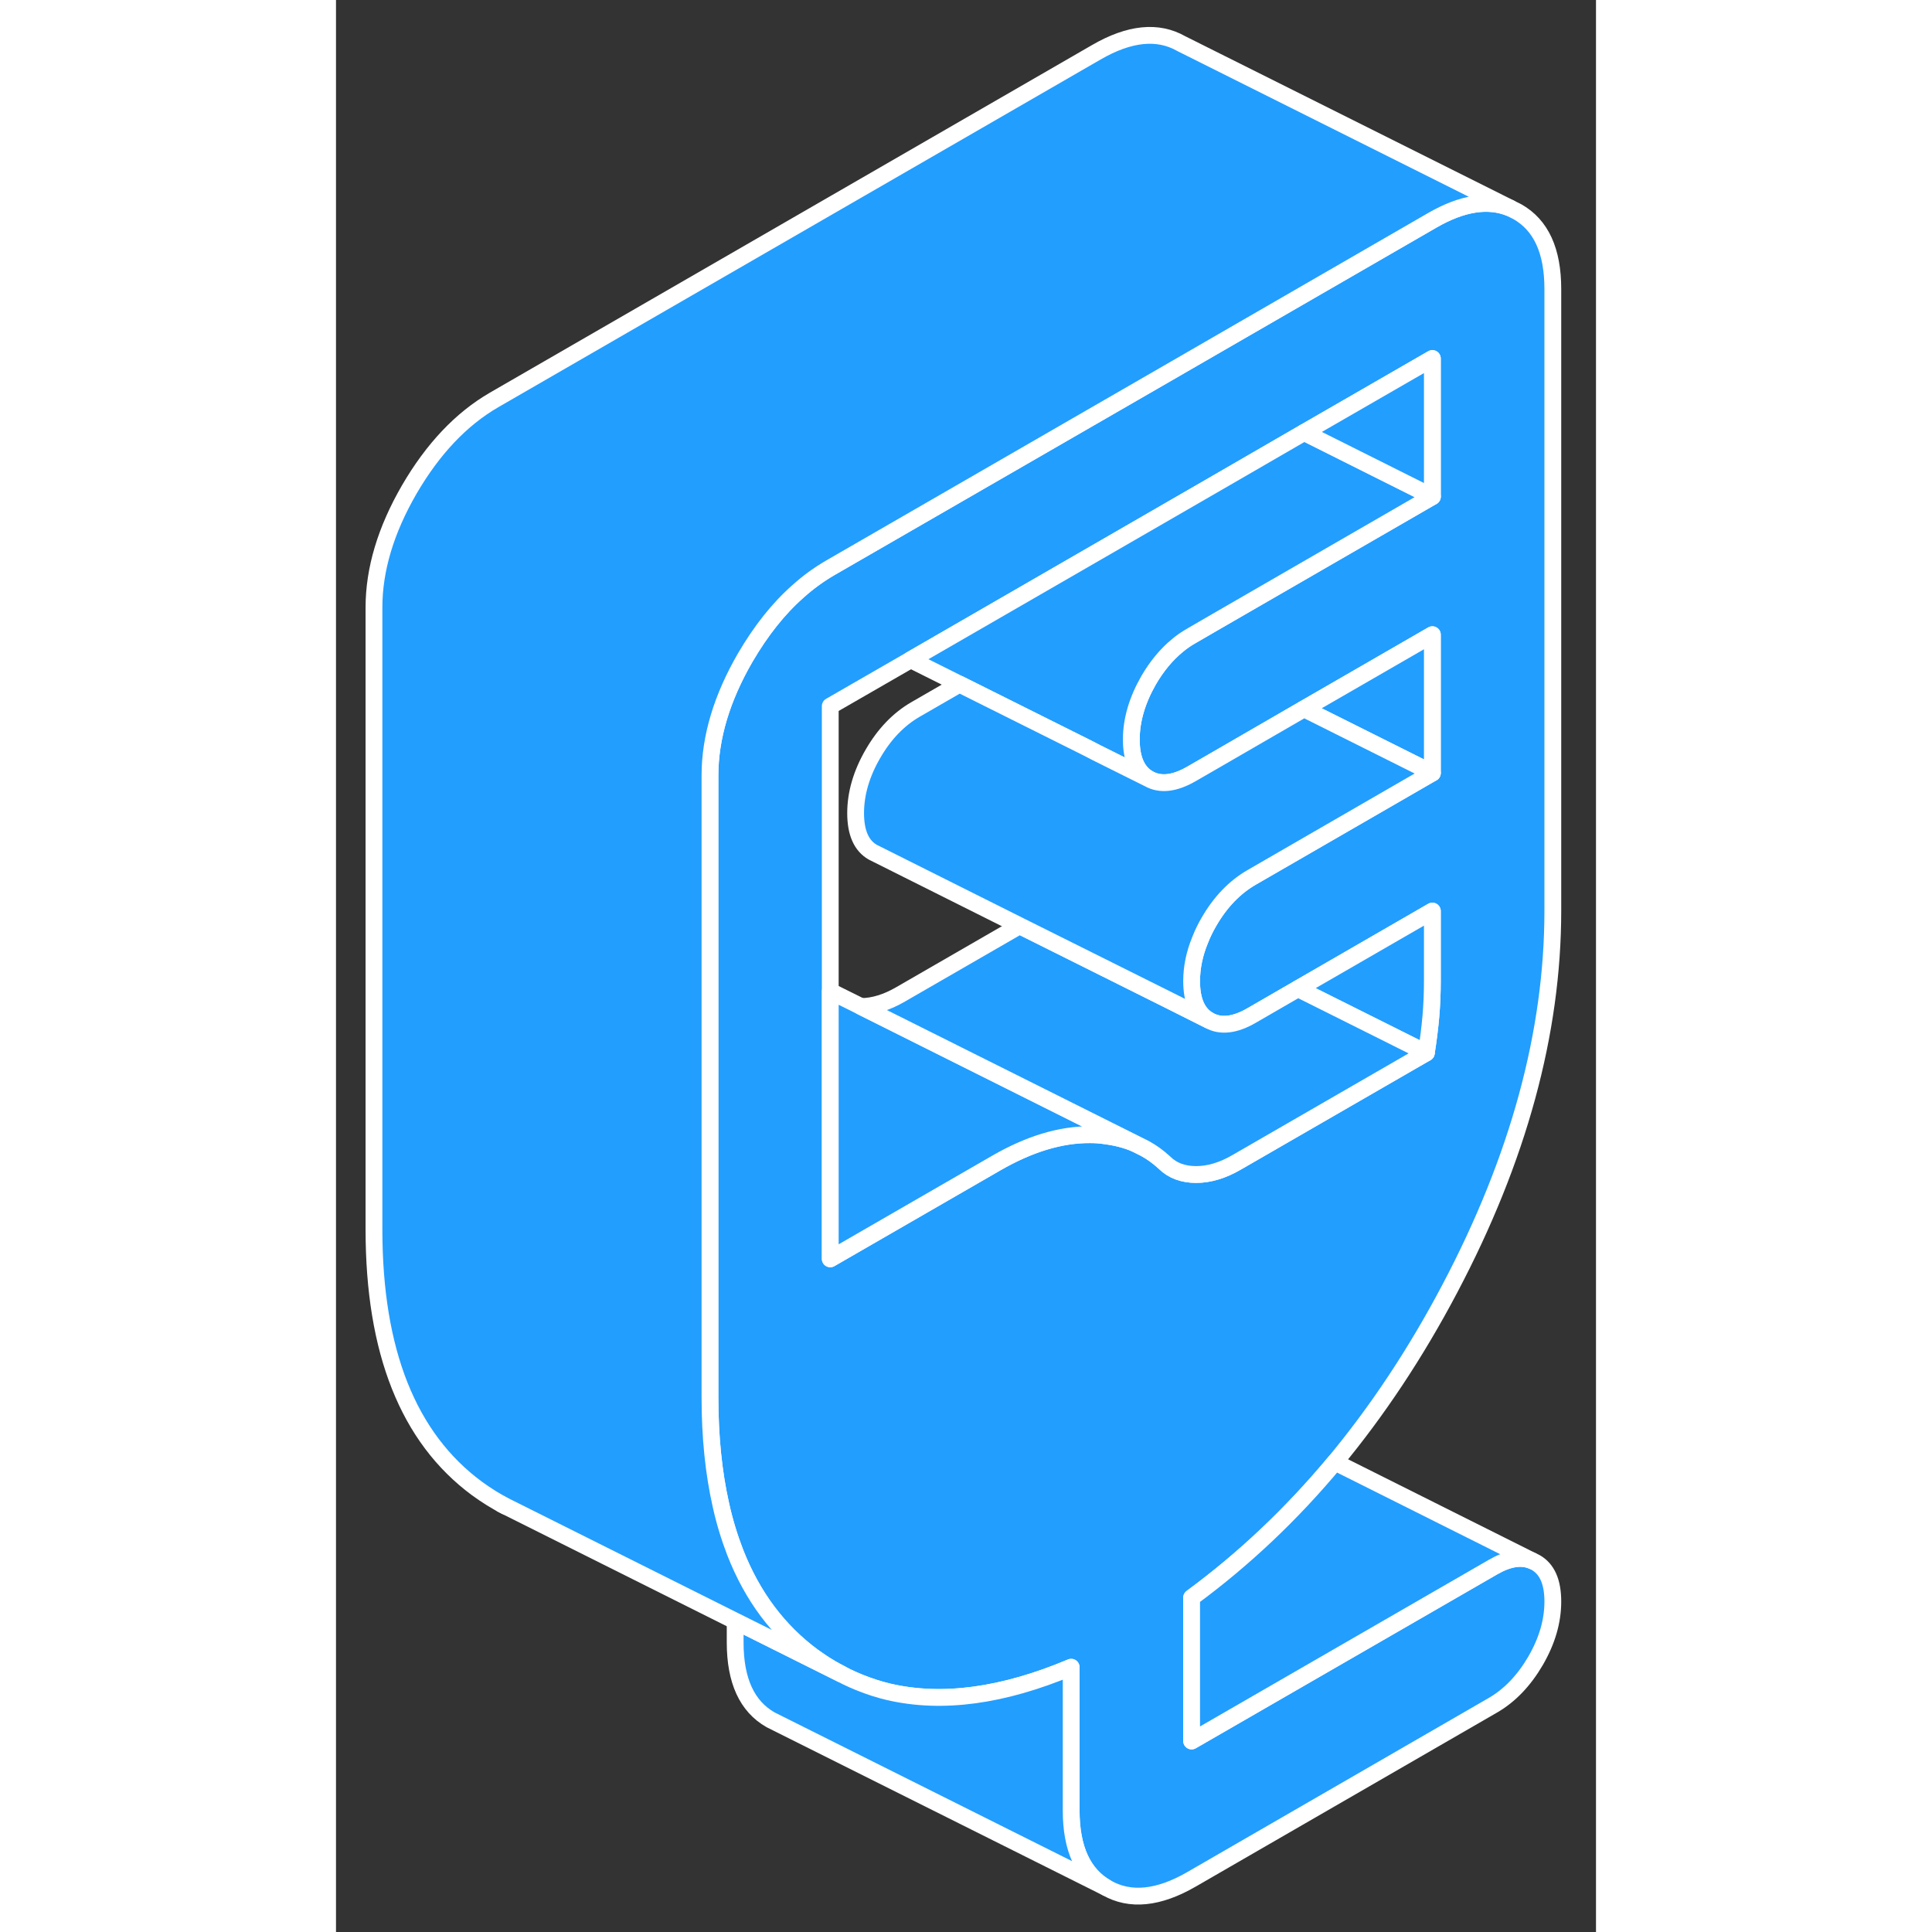 <svg width="48" height="48" viewBox="0 0 75 115" fill="#229EFF" xmlns="http://www.w3.org/2000/svg" stroke-width="1px" stroke-linecap="round" stroke-linejoin="round"><rect x="0" y="0" width="75" height="115" fill="#333333" stroke="none"/><path d="M59.46 87.031C61.98 83.991 64.27 80.551 66.29 76.721C70.38 68.981 72.43 61.471 72.43 54.211V17.201C72.43 14.931 71.73 13.401 70.32 12.601L69.88 12.381C68.57 11.851 67.03 12.091 65.26 13.111L52.43 20.521L49.99 21.931L29.42 33.8C28.75 34.191 28.11 34.651 27.5 35.201C26.33 36.231 25.29 37.551 24.36 39.141C22.96 41.561 22.26 43.901 22.26 46.161V83.18C22.26 85.54 22.48 87.671 22.91 89.581C23.13 90.581 23.42 91.521 23.76 92.401C24.78 95.011 26.32 97.071 28.39 98.601C28.73 98.841 29.06 99.071 29.41 99.271L29.45 99.3C29.66 99.421 29.86 99.531 30.07 99.641L30.17 99.691L30.38 99.8C30.63 99.921 30.87 100.031 31.12 100.131L31.17 100.151C31.74 100.381 32.32 100.571 32.92 100.711C36.09 101.441 39.7 100.951 43.76 99.241V107.771C43.76 110.031 44.46 111.571 45.87 112.371C47.27 113.171 48.96 113.001 50.93 111.861L68.85 101.511C69.86 100.931 70.71 100.041 71.4 98.861C72.09 97.671 72.43 96.501 72.43 95.331C72.43 94.161 72.09 93.391 71.4 93.001L71.19 92.901C70.54 92.631 69.76 92.761 68.85 93.291L50.93 103.631V95.101C54.03 92.821 56.88 90.131 59.46 87.031ZM49.31 69.201C48.95 68.871 48.57 68.591 48.15 68.361L47.57 68.071C47.03 67.841 46.44 67.691 45.81 67.611C45.51 67.561 45.2 67.541 44.88 67.541C43.12 67.531 41.25 68.101 39.28 69.241L29.42 74.931V42.031L34.21 39.271L45.26 32.891L52.43 28.751L57.63 25.741L65.26 21.341V29.561L52.43 36.971L50.93 37.841C50.63 38.011 50.35 38.2 50.09 38.42C49.43 38.961 48.86 39.651 48.37 40.491C47.69 41.681 47.34 42.851 47.34 44.021C47.34 45.191 47.69 45.961 48.37 46.351C49.06 46.741 49.91 46.651 50.93 46.061L52.42 45.201L57.62 42.191L65.26 37.781V46.011L54.51 52.221C53.5 52.801 52.64 53.691 51.96 54.871C51.75 55.231 51.58 55.581 51.44 55.941C51.1 56.761 50.93 57.581 50.93 58.401C50.93 59.561 51.27 60.341 51.96 60.731C52.64 61.121 53.5 61.031 54.51 60.441L57.26 58.851L65.26 54.231V58.351C65.26 59.101 65.23 59.821 65.17 60.511C65.11 61.191 65.02 61.91 64.9 62.67L53.62 69.181C52.78 69.671 51.97 69.911 51.2 69.911C50.43 69.911 49.79 69.681 49.31 69.201Z" stroke="white" stroke-linejoin="round"/><path d="M65.26 54.23V58.35C65.26 59.1 65.23 59.821 65.17 60.511C65.11 61.191 65.02 61.91 64.9 62.67L57.26 58.85L65.26 54.23Z" stroke="white" stroke-linejoin="round"/><path d="M47.57 68.071C47.03 67.841 46.44 67.691 45.81 67.611C45.51 67.561 45.2 67.541 44.88 67.541C43.12 67.531 41.25 68.101 39.28 69.241L29.42 74.931V59.001L31.25 59.911L45.99 67.281L47.57 68.071Z" stroke="white" stroke-linejoin="round"/><path d="M64.9 62.67L53.62 69.18C52.78 69.671 51.97 69.911 51.2 69.911C50.43 69.911 49.79 69.681 49.31 69.201C48.95 68.871 48.57 68.591 48.15 68.361L47.57 68.071L45.99 67.281L31.25 59.911C32 59.911 32.8 59.66 33.62 59.181L40.69 55.101L49.53 59.511L51.96 60.731C52.64 61.121 53.5 61.031 54.51 60.441L57.26 58.851L64.9 62.67Z" stroke="white" stroke-linejoin="round"/><path d="M65.26 37.78V46.01L57.62 42.19L65.26 37.78Z" stroke="white" stroke-linejoin="round"/><path d="M65.26 29.56L52.43 36.97L50.93 37.84C50.63 38.01 50.35 38.2 50.09 38.42C49.43 38.96 48.86 39.65 48.37 40.49C47.69 41.68 47.34 42.85 47.34 44.02C47.34 45.19 47.69 45.96 48.37 46.35L45.26 44.8L44.74 44.53L37.11 40.72L34.21 39.27L45.26 32.89L52.43 28.75L57.63 25.74L65.26 29.56Z" stroke="white" stroke-linejoin="round"/><path d="M65.26 21.341V29.561L57.63 25.741L65.26 21.341Z" stroke="white" stroke-linejoin="round"/><path d="M45.87 112.37L26.31 102.59L25.87 102.37C24.46 101.57 23.76 100.03 23.76 97.77V96.49L30.07 99.64L30.17 99.69L30.38 99.8C30.63 99.92 30.87 100.03 31.12 100.13L31.17 100.15C31.74 100.38 32.32 100.57 32.92 100.71C36.09 101.44 39.7 100.95 43.76 99.24V107.77C43.76 110.03 44.46 111.57 45.87 112.37Z" stroke="white" stroke-linejoin="round"/><path d="M10.1 89.66L9.86 89.54" stroke="white" stroke-linejoin="round"/><path d="M69.88 12.38C68.57 11.85 67.03 12.09 65.26 13.11L52.43 20.52L49.99 21.93L29.42 33.8C28.75 34.19 28.11 34.65 27.5 35.2C26.33 36.23 25.29 37.55 24.36 39.14C22.96 41.56 22.26 43.9 22.26 46.16V83.18C22.26 85.54 22.48 87.67 22.91 89.58C23.13 90.58 23.42 91.52 23.76 92.4C24.78 95.01 26.32 97.07 28.39 98.6C28.73 98.84 29.06 99.07 29.41 99.27L29.45 99.3C29.66 99.42 29.86 99.53 30.07 99.64L23.76 96.49L10.1 89.66C9.51 89.36 8.94 89 8.39 88.6C4.3 85.58 2.26 80.44 2.26 73.18V36.16C2.26 33.9 2.96 31.56 4.36 29.14C5.77 26.72 7.45 24.94 9.42 23.8L45.26 3.11C47.23 1.97 48.92 1.8 50.32 2.6L69.88 12.38Z" stroke="white" stroke-linejoin="round"/><path d="M65.26 46.011L54.51 52.221C53.5 52.801 52.64 53.691 51.96 54.871C51.75 55.231 51.58 55.581 51.44 55.941C51.1 56.761 50.93 57.581 50.93 58.401C50.93 59.561 51.27 60.341 51.96 60.731L49.53 59.511L40.69 55.101L32.2 50.851L31.96 50.731C31.27 50.341 30.93 49.561 30.93 48.401C30.93 47.241 31.27 46.061 31.96 44.871C32.64 43.691 33.5 42.801 34.51 42.221L37.11 40.721L44.74 44.531L45.26 44.801L48.37 46.351C49.06 46.741 49.91 46.651 50.93 46.061L52.42 45.201L57.62 42.191L65.26 46.011Z" stroke="white" stroke-linejoin="round"/><path d="M71.19 92.9C70.54 92.63 69.76 92.76 68.85 93.29L50.93 103.63V95.1C54.03 92.82 56.88 90.13 59.46 87.03L71.19 92.9Z" stroke="white" stroke-linejoin="round"/></svg>